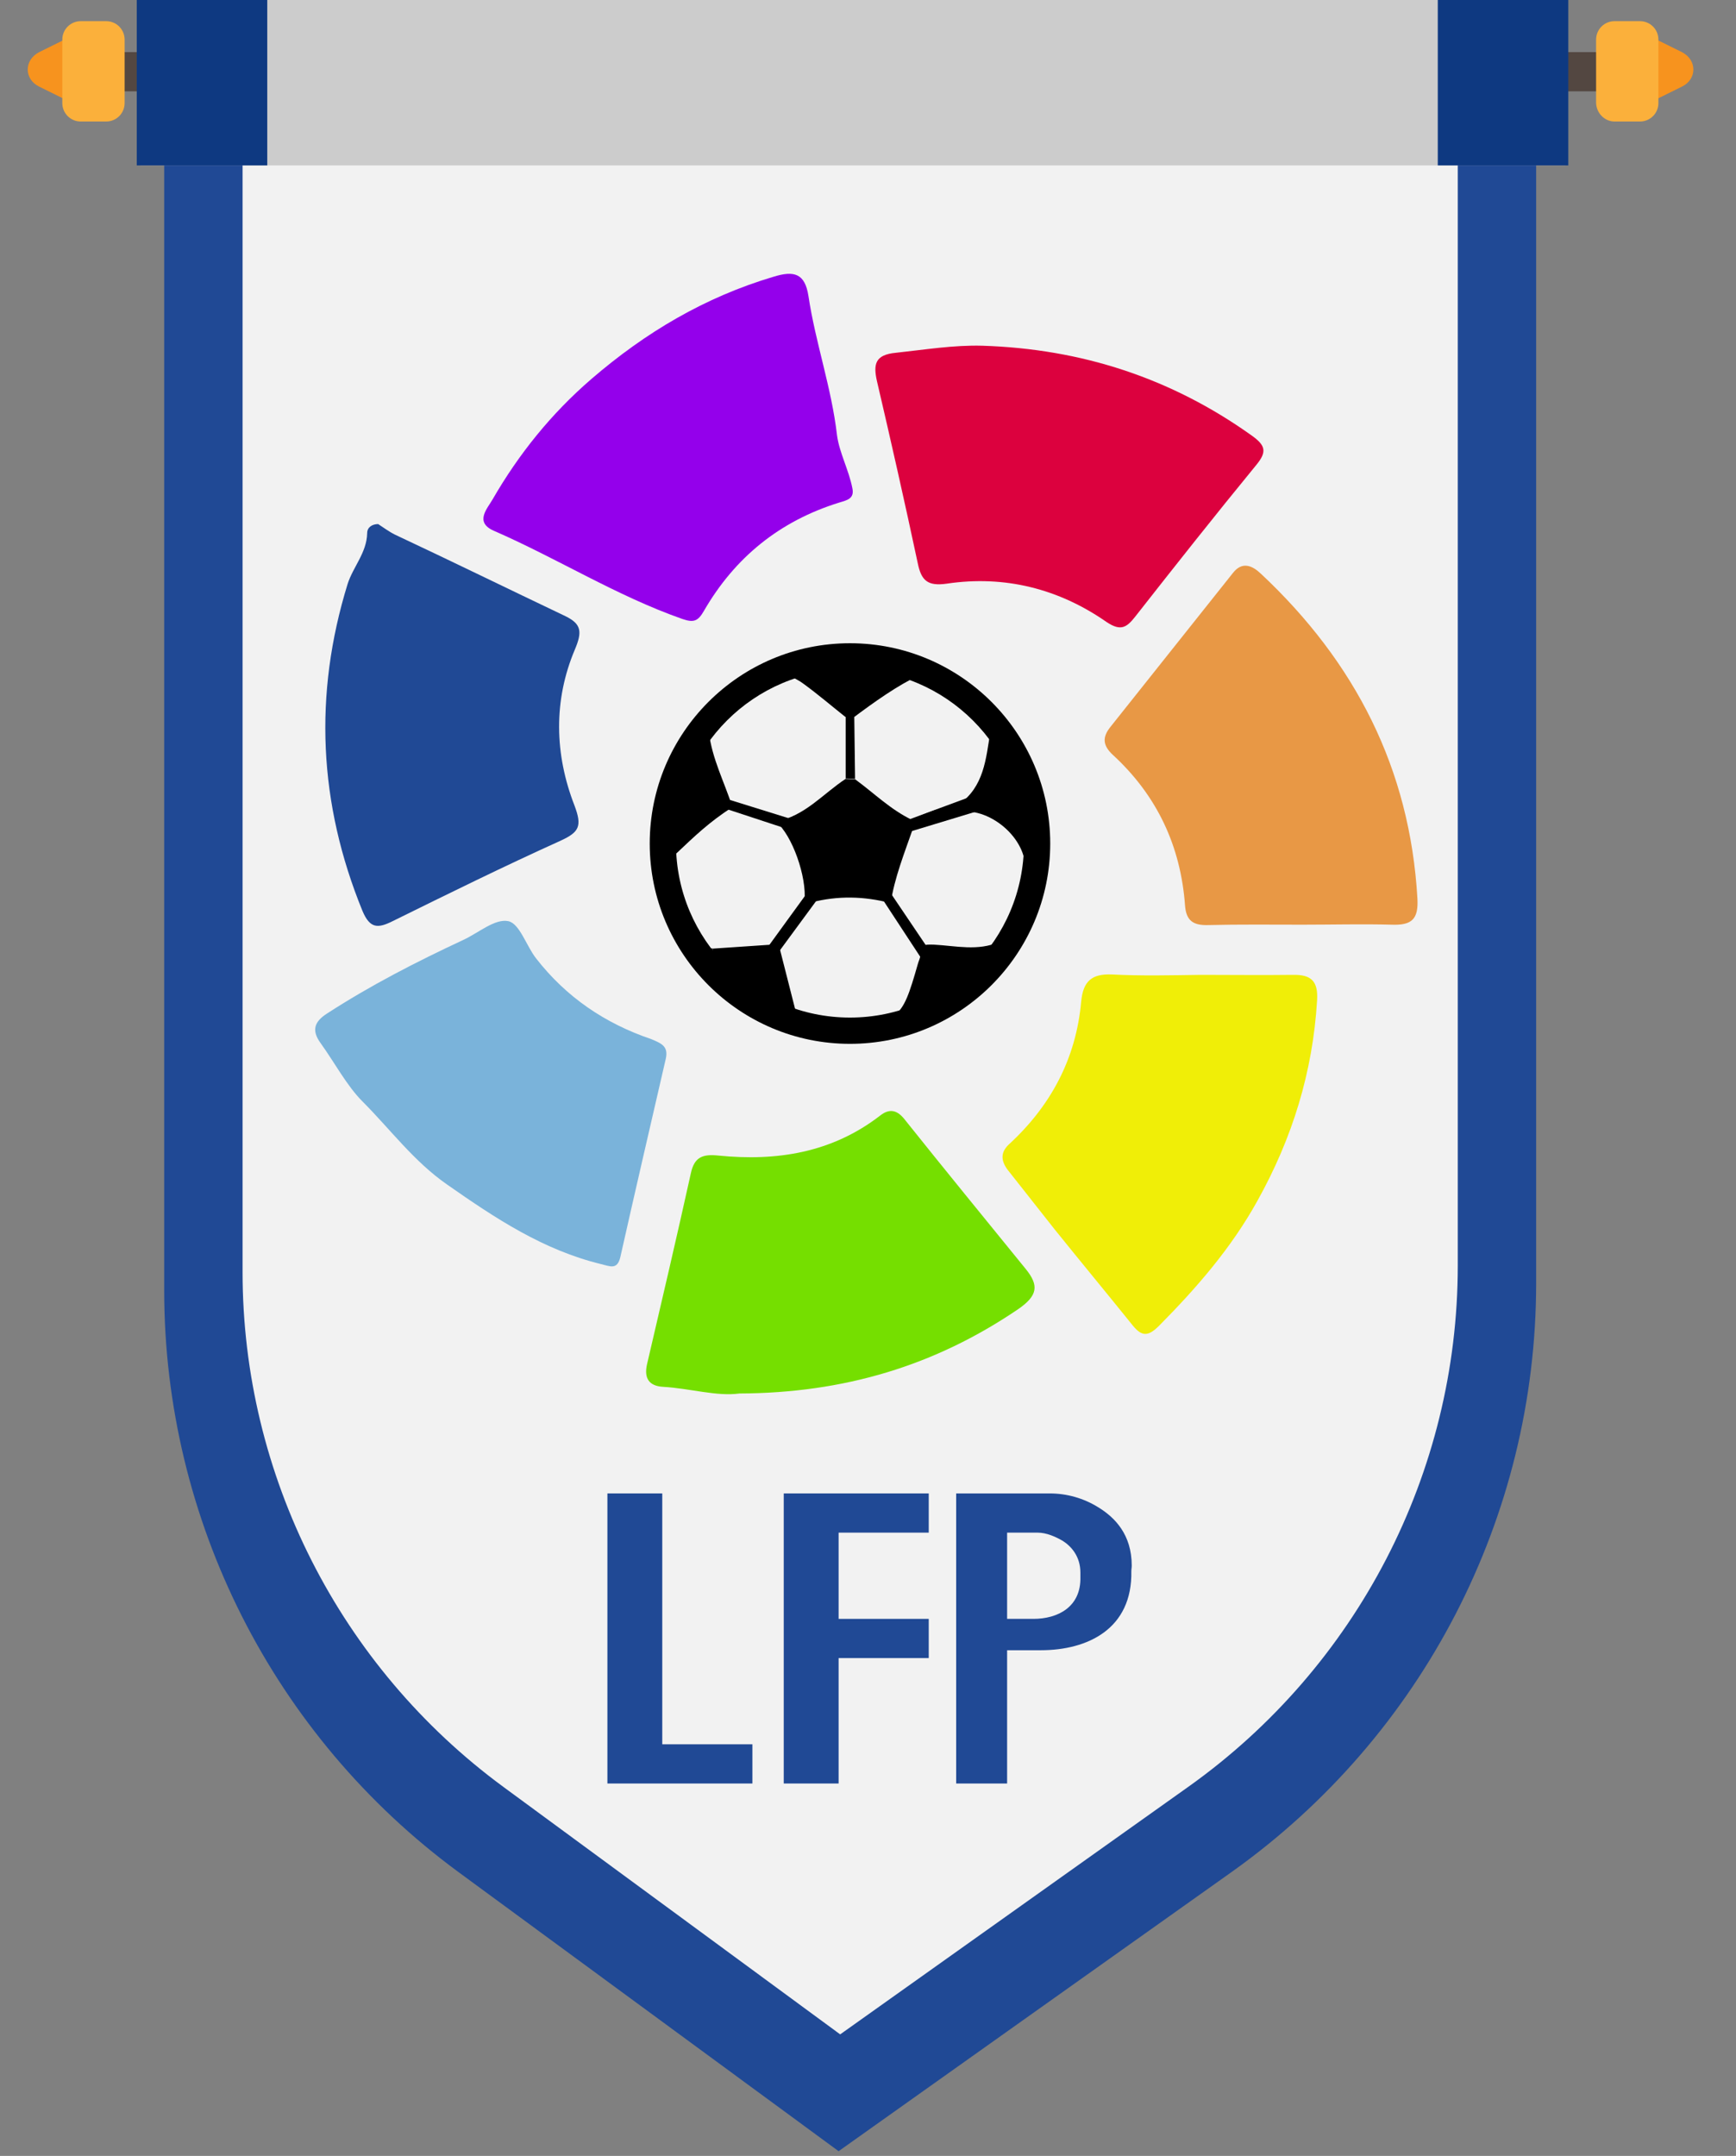 <?xml version="1.0" encoding="utf-8"?>
<!-- Generator: Adobe Illustrator 18.1.1, SVG Export Plug-In . SVG Version: 6.00 Build 0)  -->
<svg version="1.1" id="Layer_1" xmlns="http://www.w3.org/2000/svg" xmlns:xlink="http://www.w3.org/1999/xlink" x="0px" y="0px"
	 viewBox="357 0 443 550" enable-background="new 357 0 443 550" xml:space="preserve">
<rect x="357" y="0" width="443" height="550" fill="#808080" stroke="none"/>
<path fill="#F2F2F2" d="M668.3,469.1l-96.8,68.8L478,469.2c-45.5-33.5-72.4-86.6-72.4-143.1V35.6H743v288.8
	C743,381.8,715.2,435.8,668.3,469.1z"/>
<path fill="#204995" d="M571,548.8l100.4-71.3C720,442.9,749,387,749,327.4V28h-20v294.9c0,52.8-25.7,102.3-68.7,132.9L571.4,519
	l-85.9-63.1c-41.8-30.7-66.6-79.5-66.6-131.4V28h-20v301.2c0,58.6,27.9,113.7,75.1,148.4L571,548.8"/>
<path fill="#F7931E" d="M367,22.1c-3.9-1.9-3.9-6.8,0-8.8l0,0l8.9-4.4v8.8v8.8L367,22.1L367,22.1z"/>
<rect x="387.7" y="13.3" fill="#534741" width="389.3" height="10"/>
<path fill="#FBB03B" d="M384.1,31h-6.5c-2.6,0-4.7-2.1-4.7-4.7V10.1c0-2.6,2.1-4.7,4.7-4.7h6.5c2.6,0,4.7,2.1,4.7,4.7v16.2
	C388.8,28.9,386.7,31,384.1,31z"/>
<path fill="#F7931E" d="M786.2,22.1c3.9-1.9,3.9-6.8,0-8.8l0,0l-8.9-4.4v8.8v8.8L786.2,22.1L786.2,22.1z"/>
<path fill="#FBB03B" d="M769,31h6.5c2.6,0,4.7-2.1,4.7-4.7V10.1c0-2.6-2.1-4.7-4.7-4.7H769c-2.6,0-4.7,2.1-4.7,4.7v16.2
	C764.4,28.9,766.5,31,769,31z"/>
<rect x="392.8" y="-1.3" fill="#CCCCCC" width="363.7" height="43.5"/>
<g>
	<g>
		<circle fill="#F2F2F2" cx="574.4" cy="215.1" r="47.4"/>
		<path fill="#9400EB" d="M574.5,124.5c0.6,2.7-1.3,3.1-3.3,3.7c-15.2,4.7-26.7,14-34.6,27.7c-1.5,2.6-2.6,3-5.5,2
			c-16.8-5.9-31.8-15.4-48.1-22.5c-5-2.2-1.6-5.7-0.3-8c6.7-11.6,15-21.9,25.2-30.7c13.8-11.9,29-20.9,46.5-26.1
			c5.2-1.6,8-0.9,8.9,4.9c1.8,12,5.9,23.4,7.3,35.6C571.2,115.5,573.6,119.9,574.5,124.5z"/>
		<path fill="#DC013E" d="M607.7,88.2c25.2,0.8,48.1,8.2,68.7,22.9c3.5,2.5,4,4.1,1.2,7.5c-10.5,12.8-20.7,25.7-30.9,38.7
			c-2.2,2.8-3.7,3.8-7.3,1.4c-12.2-8.5-26-12-40.8-9.8c-4.9,0.7-6.5-0.8-7.4-5.2c-3.3-15.5-6.8-31-10.4-46.4c-1-4.4-0.5-6.8,4.8-7.3
			C593.1,89.2,600.3,88,607.7,88.2z"/>
		<path fill="#E89845" d="M689.4,235.9c-8,0-16.1-0.1-24.1,0.1c-3.7,0.1-5.6-1-5.9-5c-1.1-15.2-7.2-28.1-18.4-38.4
			c-2.7-2.5-2.7-4.6-0.6-7.2c10.4-13.1,20.8-26.1,31.2-39.2c2.4-3.1,5-1.9,7.2,0.2c24,22.5,38,49.7,39.9,82.8
			c0.3,5.3-1.4,6.9-6.6,6.7C704.6,235.7,697,235.9,689.4,235.9z"/>
		<path fill="#75DF00" d="M545.7,355.5c-5.8,0.8-12.6-1.3-19.5-1.7c-3.5-0.2-4.9-2.1-4.1-5.7c3.8-16.3,7.6-32.5,11.2-48.8
			c0.9-4.2,3.1-4.9,7-4.5c14.9,1.5,29-0.7,41.3-10.2c2.3-1.8,4.2-1.5,6.1,0.8c10.3,12.9,20.7,25.6,31.1,38.4c3.3,4.1,3.1,6.7-2,10.2
			C595.6,348.4,572.4,355.4,545.7,355.5z"/>
		<path fill="#204995" d="M453.5,133.7c1.4,0.9,2.7,1.9,4.3,2.7c14.5,6.8,29,13.9,43.5,20.8c4.1,2,4.3,4,2.4,8.5
			c-5.5,13-5.2,26.7-0.1,39.8c2,5.3,1.2,6.8-3.6,9c-14.4,6.5-28.6,13.5-42.8,20.5c-3.8,1.9-5.8,1.9-7.7-2.6
			c-11.2-27.4-12.5-55.2-3.8-83.4c1.4-4.4,4.9-8,5-13C450.7,134.5,452,133.7,453.5,133.7z"/>
		<path fill="#F0EE07" d="M663.5,248.7c7.8,0,15.6,0.1,23.4,0c4.7-0.1,6.5,1.6,6.2,6.5c-1.1,18.3-6.3,35.1-15.2,51.1
			c-6.7,12.1-15.5,22.2-25.1,31.9c-2.8,2.8-4.4,2.8-6.7,0c-6.6-8.2-13.4-16.4-20-24.6c-3.9-4.9-7.7-9.8-11.6-14.7
			c-1.9-2.3-2.5-4.6-0.1-6.9c10.7-9.8,17.2-21.9,18.5-36.5c0.5-5.2,2.7-7.1,7.8-6.9C648.3,249,655.9,248.8,663.5,248.7
			C663.5,248.8,663.5,248.8,663.5,248.7z"/>
		<path fill="#7AB3DA" d="M526.9,270.1c-3.9,16.9-7.8,33.7-11.6,50.6c-0.8,3.4-2.7,2.3-4.9,1.8c-14.8-3.6-27-11.7-39.3-20.3
			c-8.5-5.9-14.5-14.1-21.6-21.2c-4-4-7.1-9.9-10.7-14.9c-2.4-3.3-1.5-5.5,1.6-7.5c11.1-7.2,22.8-13.2,34.8-18.8
			c3.9-1.8,8.1-5.5,11.5-4.8c2.9,0.6,4.6,6.3,7.1,9.5c7.7,9.9,17.6,16.6,29.4,20.6C525.8,266.2,527.6,266.9,526.9,270.1z"/>
		<path d="M562.3,229.9c0.6-6.2-3.1-16.8-7.3-20.3c7.4-1.4,12-7.1,17.8-10.9c0.8,0,1.6,0.1,2.4,0.1c4.8,3.5,9.1,7.8,14.6,10.4
			c0.1,0.6,0.2,1.2,0.3,1.8c-2.3,6.6-4.9,13.1-5.8,19.4c-6.9-1.8-13.5-1.9-20.2-0.2C563.5,230,562.9,230,562.3,229.9z"/>
		<path d="M613.6,242.1c-11.9,16.9-28.2,23.5-48.5,20.3c0.1-0.8,0.2-1.6,0.3-2.4c1.7,0.1,3.5,0.3,5.2,0.4
			c15.7,0.8,16.4,0.3,20.6-14.4c0.2-0.8,0.7-1.7,0.7-2.5c0.1-2.5,0.8-2.6,3.5-2.5c5.5,0.3,11.2,1.7,16.6-0.7
			C612.5,240.9,613.1,241.5,613.6,242.1z"/>
		<path d="M612.4,186.7c11,15.2,12.8,31.4,5.1,48.6c-0.6-0.6-1.2-1.2-1.8-1.8c0.9-3.5,2.2-6.9,2.8-10.5c1.4-8.2-8.3-17.1-16.8-15.9
			c0-0.6,0-1.3,0-1.9c6.4-4.5,6.9-11.6,8-18.4C610.5,186.8,611.4,186.7,612.4,186.7z"/>
		<path d="M526.2,221.1c-1.3-8,0.3-15.8,3.1-23.5c1.5-4.1,3.3-8.2,6.4-11.6c1,0.4,1.2,0.4,2.2,0.8c0.8,6.8,4,12.8,6,19.1
			c-6,3.9-9.3,7.1-14.6,12.1C527.2,217.8,528.2,221.3,526.2,221.1z"/>
		<path d="M573.1,183.2c-3.8-3-7.5-6.2-11.4-9c-1.2-0.9-3.1-1.4-3.1-2.8c0.1-1.9,2.4-2.4,3.8-2.7c10-2.4,20-1.9,29.8,2.3
			c-0.1,0.5-0.1,0.5-0.1,1c-6.2,2.9-12,7.1-17.5,11.2C574.1,183.2,573.6,183.2,573.1,183.2z"/>
		<path d="M539,242c4.9-0.3,9.9-0.7,14.8-1c0.7,0.2,1.4,0.4,2.1,0.7c1.4,5.5,2.8,11,4.2,16.5c-0.7,0.7-1.5,1.5-2.2,2.2
			c-9.7-3-17.2-8.9-23-17.2c0.7-0.6,1.3-1.3,2-1.9c0.5-0.1,0.7,0.1,0.8,0.6C538,243.2,538.5,243.3,539,242z"/>
		<path d="M589.8,172.5c0-0.8,0-1.6-0.1-2.5c9.5,2.8,17.1,8.3,22.6,16.6c-0.9,0.1-1.8,0.1-2.7,0.2
			C603.9,180.9,597.3,176,589.8,172.5z"/>
		<path d="M537.9,187.2c-0.6-0.6-1.1-1.1-1.7-1.7c5.7-6.6,11.5-13.1,21-14C550.2,176.1,543.8,181.3,537.9,187.2z"/>
		<path d="M536.9,241.3c-0.7,0.6-1.3,1.3-2,1.9c-4.1-5.1-6.9-10.7-7.6-17.2c0.5,0,1,0,1.5,0C531.5,231.1,534.2,236.2,536.9,241.3z"
			/>
		<path d="M572.8,183c0.7,0,1.5-0.1,2.2-0.1c0.1,5.3,0.1,10.5,0.2,15.8c-0.8,0-1.6-0.1-2.4-0.1C572.8,193.4,572.8,188.2,572.8,183z"
			/>
		<path d="M555.9,241.6c-0.7-0.2-1.4-0.4-2.1-0.7c2.7-3.8,5-7.9,8.5-11.1c0.6,0.1,1.2,0.2,1.8,0.2C561.9,234.3,559,238,555.9,241.6z
			"/>
		<path d="M615.7,233.5c0.6,0.6,1.2,1.2,1.8,1.8c-0.4,2.8-1.9,4.9-3.8,6.9c-0.6-0.6-1.1-1.2-1.7-1.8
			C613.2,238,614.4,235.8,615.7,233.5z"/>
		<path d="M557.9,260.4c0.7-0.7,1.5-1.5,2.2-2.2c1.7,0.6,3.5,1.2,5.2,1.8c-0.1,0.8-0.2,1.6-0.3,2.4C562.5,262.6,560,262,557.9,260.4
			z"/>
		<path d="M539,242c-0.6,1.3-1,1.2-1.4-0.1C538.1,241.9,538.6,242,539,242z"/>
		<path d="M589.8,209c3.8-1.7,7.6-3.2,11.8-3.8c0,0.6,0,1.3,0,1.9c-3.6,1.8-7.4,3.1-11.5,3.7C590.1,210.3,589.9,209.6,589.8,209z"/>
	</g>
	<polygon points="540.6,205.8 563.4,213.3 562.3,210 539.8,203 	"/>
	<polygon points="582,229.1 594.2,247.7 596.4,245.8 583.1,226.1 	"/>
	<polygon points="588.1,212.5 609.2,206.1 606.7,202.5 585.9,210.2 	"/>
	<polygon points="554.8,244.1 566.2,228.6 563.4,227.2 551.7,243.3 	"/>
	<g>
		<path d="M573.9,266.3c-28.2,0-51.1-22.9-51.1-51.1s22.9-51.1,51.1-51.1c28.2,0,51.1,22.9,51.1,51.1S602.1,266.3,573.9,266.3z
			 M573.9,170.8c-24.5,0-44.4,19.9-44.4,44.4s19.9,44.4,44.4,44.4s44.4-19.9,44.4-44.4S598.4,170.8,573.9,170.8z"/>
	</g>
</g>
<rect x="391.9" y="-2.8" fill="#0E3981" width="33.3" height="45"/>
<rect x="723.9" y="-2.8" fill="#0E3981" width="33.3" height="45"/>
<polygon fill="#204995" points="526,445 526,381 512,381 512,455 513.1,455 526.2,455 549,455 549,445 "/>
<polygon fill="#204995" points="594,391 594,381 569.9,381 557,381 557,381 557,412.9 557,423.4 557,455 571,455 571,423 594,423 
	594,413 571,413 571,391 "/>
<path fill="#204995" d="M637.2,384.5c-3.7-2.3-8-3.5-12.3-3.5c-3.2,0-7.9,0-11.2,0h-4.1H601v74h13v-34h8.6
	c11.9,0,23.4-5.4,23.1-20.2c0-0.5,0.1-0.8,0.1-1.4C645.8,391.5,641.5,387.1,637.2,384.5z M632.7,402.3c0.2,7.7-5.8,10.7-12,10.7H614
	v-22c0,0,4.9,0,7.8,0c2.2,0,4.5,1,6.4,2.1c2.2,1.4,4.5,4,4.5,8.1C632.7,401.5,632.7,402,632.7,402.3z"/>
</svg>
